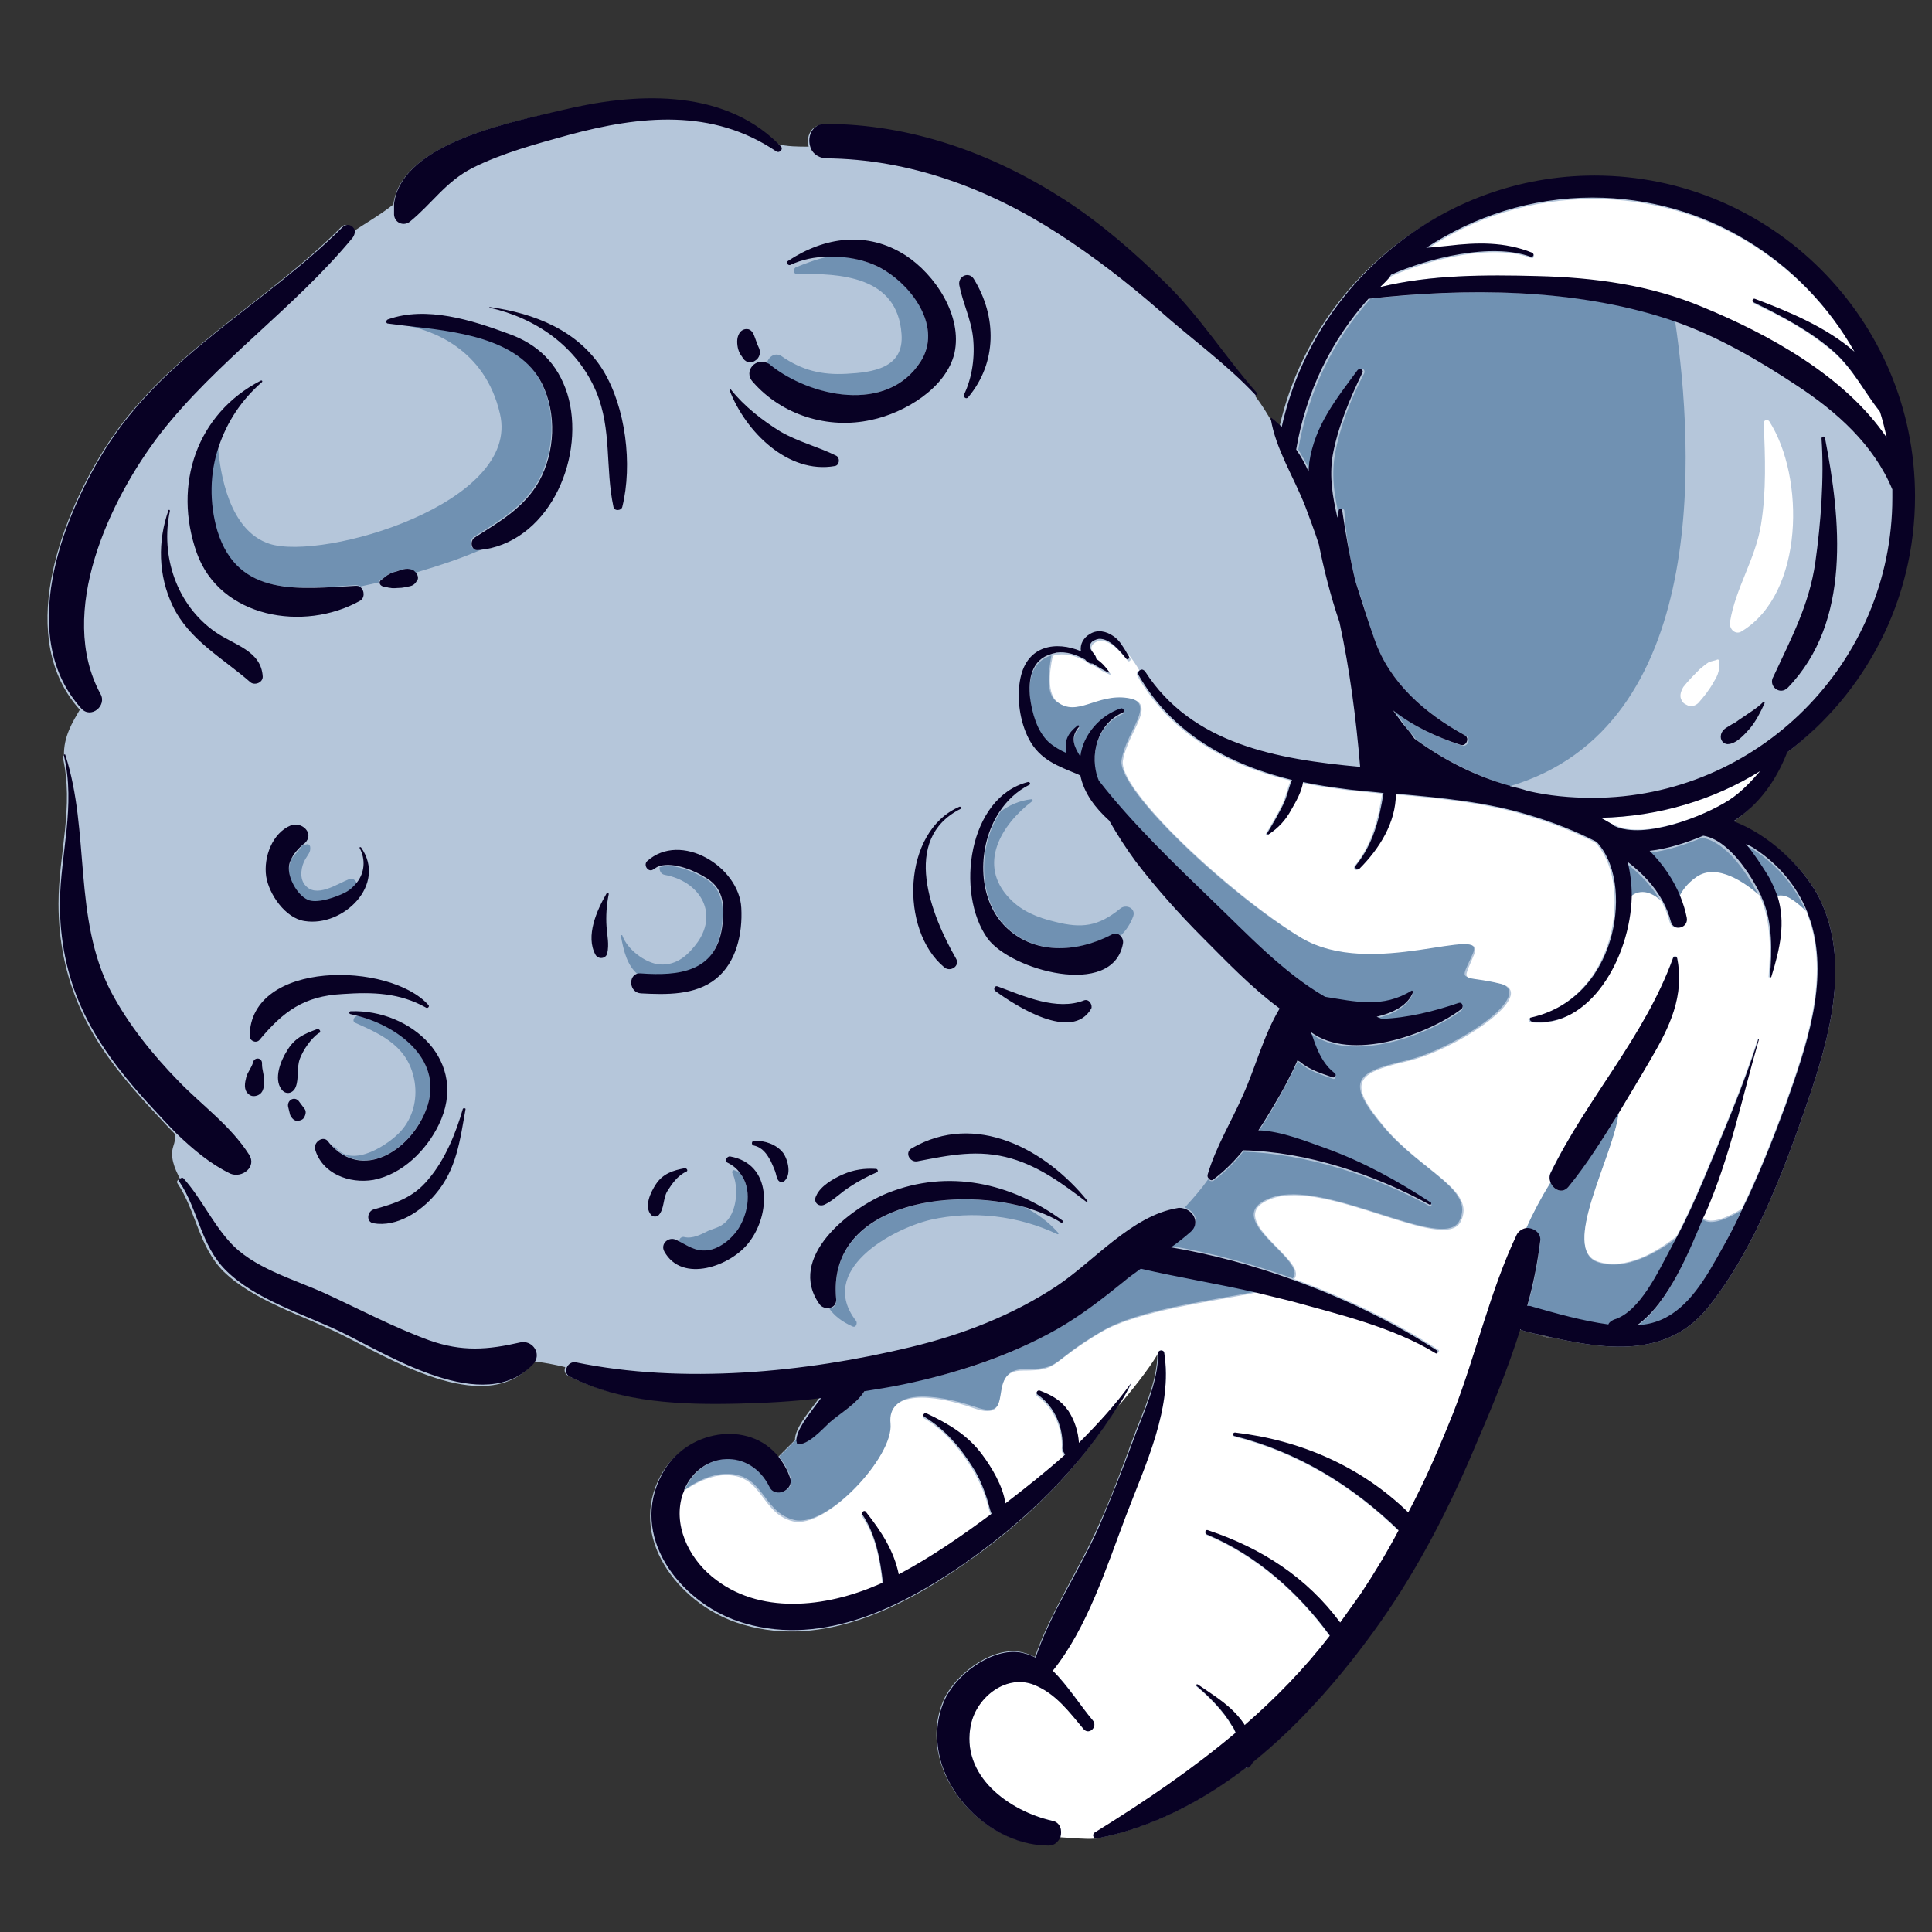 <?xml version="1.0" encoding="UTF-8"?><svg xmlns="http://www.w3.org/2000/svg" xmlns:xlink="http://www.w3.org/1999/xlink" width="375pt" zoomAndPan="magnify" viewBox="0 0 375 375" height="375pt" preserveAspectRatio="xMidYMid meet" version="1.2"><rect x="0" y="0" width="375" height="375" fill="#333333" stroke="none"/><defs><clipPath xml:id="clip1" id="clip1"><path d="M 9 19 L 371.895 19 L 371.895 358.223 L 9 358.223 Z M 9 19 "/></clipPath><clipPath xml:id="clip2" id="clip2"><path d="M 9 19 L 371.895 19 L 371.895 358.223 L 9 358.223 Z M 9 19 "/></clipPath></defs><g xml:id="surface1" id="surface1"><g clip-rule="nonzero" clip-path="url(#clip1)"><path style=" stroke:none;fill-rule:nonzero;fill:rgb(70.979%,77.649%,85.489%);fill-opacity:1;" d="M 353.023 174.102 C 359.297 186.395 355.16 201.223 351.02 213.383 C 346.352 227.012 340.609 242.379 331.668 253.602 C 324.062 263.223 312.719 262.152 301.906 259.746 C 300.305 259.48 298.969 259.078 297.637 258.812 C 297.102 258.68 296.566 258.543 296.035 258.41 C 295.766 258.277 295.5 258.277 295.234 258.145 C 295.102 258.145 295.102 258.145 294.965 258.012 C 292.562 265.625 289.496 273.109 286.426 280.191 C 281.352 292.348 275.348 304.105 267.738 314.93 C 260.934 324.551 252.66 334.305 243.051 342.055 C 242.914 342.32 242.648 342.723 242.383 342.988 C 242.25 343.121 241.848 343.258 241.715 343.121 C 233.84 349.137 225.164 353.812 215.688 356.215 C 215.156 356.352 214.488 356.484 213.82 356.617 C 213.422 356.75 213.152 356.75 212.754 356.883 C 212.621 356.883 212.484 356.883 212.352 356.75 C 210.352 356.883 208.215 356.617 205.68 356.484 C 205.414 357.418 204.613 358.086 203.41 358.086 C 190.199 358.086 177.52 343.258 183.125 330.027 C 185.258 325.219 191.934 320.008 197.406 320.543 C 198.605 320.676 199.809 321.074 200.875 321.609 C 203.945 312.793 209.551 304.508 213.285 295.957 C 215.688 290.613 217.691 285.266 219.691 279.789 C 221.562 274.578 224.766 268.164 224.633 262.555 C 223.695 264.289 221.027 267.898 217.023 272.707 C 209.148 285.535 198.738 295.688 186.195 304.242 C 173.781 312.793 158.301 320.141 142.949 314.93 C 131.605 311.055 121.73 298.363 128.27 286.336 C 132.941 277.785 145.086 275.781 150.824 282.996 L 154.297 279.523 C 154.297 277.25 156.832 274.312 157.898 272.84 C 158.301 272.309 158.699 271.773 159.102 271.238 C 153.762 271.773 148.555 272.172 143.219 272.309 C 132.273 272.574 120.527 272.172 110.387 267.098 C 109.586 266.695 109.453 266.027 109.719 265.359 C 107.449 264.824 105.449 264.422 103.578 264.289 C 103.445 264.559 103.312 264.824 103.047 265.094 C 93.57 275.113 75.152 263.355 65.809 258.812 C 58.734 255.34 49.125 252.398 43.387 246.785 C 38.582 241.977 38.047 235.027 34.445 229.684 C 34.18 229.285 34.578 228.883 34.98 228.883 C 33.777 226.609 32.977 224.473 33.645 222.469 C 33.91 221.668 34.043 221 34.043 220.199 C 31.91 218.059 29.906 215.789 27.906 213.652 C 23.102 208.305 18.562 202.562 15.625 195.879 C 12.691 189.332 11.355 182.52 11.355 175.438 C 11.355 165.684 14.426 156.598 12.156 146.844 C 12.156 146.578 12.422 146.578 12.422 146.711 C 12.289 142.969 14.16 140.027 15.492 137.758 C 3.082 123.996 11.488 101.281 20.031 87.52 C 31.641 68.812 51.129 59.328 66.211 44.094 C 67.145 43.16 68.477 43.828 68.613 44.895 C 71.016 43.293 73.816 41.688 76.352 39.684 C 77.82 27.66 100.109 23.52 108.918 21.516 C 122.797 18.172 139.746 17.105 150.824 27.926 C 152.695 28.461 154.961 28.461 156.965 28.461 C 156.43 26.59 157.363 24.188 159.902 24.188 C 176.586 24.188 192.465 29.93 206.348 38.883 C 213.555 43.559 219.961 49.172 226.098 55.184 C 232.773 61.73 237.578 69.48 243.715 76.43 C 243.852 76.562 243.715 76.828 243.582 76.828 C 245.051 78.699 246.117 80.57 247.055 82.176 C 247.453 82.574 247.855 82.844 248.254 83.242 C 254.395 55.453 279.352 34.473 308.98 34.473 C 343.281 34.473 371.176 62.398 371.176 96.738 C 371.176 117.047 361.43 135.086 346.352 146.441 C 344.215 151.922 340.879 156.598 335.941 159.805 C 343.281 161.941 349.953 168.223 353.023 174.102 Z M 353.023 174.102 "/></g><path style=" stroke:none;fill-rule:nonzero;fill:rgb(43.919%,56.859%,69.8%);fill-opacity:1;" d="M 266.805 124.129 C 265.473 120.387 264.402 116.512 263.07 112.773 C 262 108.23 261.199 103.688 260.934 99.145 C 260.934 98.742 260.266 98.609 260.266 99.008 C 260.133 99.41 260.133 99.945 260 100.48 C 259.066 96.605 258.398 92.73 259.066 88.453 C 260 82.977 262.27 77.23 264.805 72.422 C 265.07 71.754 264.27 71.219 263.871 71.887 C 259.73 77.633 255.594 82.574 254.527 89.789 C 254.395 90.324 254.395 90.992 254.395 91.527 C 253.594 90.059 252.793 88.586 251.992 87.25 C 253.859 76.16 258.797 66.008 266.004 57.988 C 284.824 55.852 305.777 55.984 323.93 61.863 C 324.328 62 324.73 62.133 325.129 62.266 C 328.867 87.52 331.801 141.098 293.098 152.59 C 286.426 150.586 280.285 147.512 274.812 143.504 C 274.012 142.301 272.945 141.367 272.41 140.43 C 271.879 139.629 271.211 138.828 270.676 138.023 C 274.547 141.098 279.219 143.234 283.754 144.707 C 284.824 145.105 285.625 143.371 284.555 142.836 C 276.547 138.426 269.742 132.547 266.805 124.129 Z M 218.227 248.656 C 214.086 251.996 209.949 255.203 205.277 257.875 C 196.07 263.223 185.926 266.562 175.516 268.566 C 172.98 269.102 170.445 269.5 167.91 269.902 C 166.441 272.309 163.238 274.176 161.234 275.914 C 159.766 277.117 156.965 280.324 154.961 280.191 C 154.961 280.191 154.828 280.191 154.828 280.055 C 154.695 279.789 154.695 279.523 154.695 279.254 L 151.227 282.73 C 152.16 283.93 152.961 285.266 153.496 286.871 C 154.297 289.277 150.559 290.746 149.492 288.609 C 145.754 280.859 136.145 281.66 132.941 289.141 C 135.344 287.406 138.012 286.203 140.684 286.07 C 148.422 285.801 147.754 293.418 154.16 295.02 C 160.566 296.625 173.648 282.461 173.113 276.047 C 172.445 269.633 181.121 270.305 189.398 273.109 C 197.672 276.047 191.266 265.762 198.738 265.762 C 206.215 265.762 203.543 264.422 213.82 258.41 C 221.293 254 235.707 252.398 244.516 250.527 C 237.043 248.789 229.438 247.59 221.961 245.852 C 220.359 246.922 219.293 247.723 218.227 248.656 Z M 199.941 135.754 C 200.34 138.691 201.273 142.168 203.543 144.305 C 204.477 145.238 205.68 145.91 207.016 146.441 C 206.48 144.039 207.281 142.566 209.148 141.098 C 209.418 140.965 209.551 141.23 209.418 141.367 C 207.949 143.102 208.348 144.57 209.281 146.441 C 209.418 146.711 209.551 146.977 209.684 147.109 C 210.219 142.836 213.555 139.094 217.559 137.758 C 218.09 137.625 218.359 138.426 217.957 138.559 C 212.887 140.695 211.285 146.977 213.285 151.789 C 219.961 160.203 228.102 168.223 235.707 175.438 C 241.715 181.184 249.188 189.066 257.195 193.742 C 263.07 194.812 268.539 196.012 274.012 192.539 C 274.145 192.406 274.414 192.539 274.281 192.809 C 273.211 195.344 270.41 196.949 267.207 197.617 C 267.605 197.617 267.875 197.75 268.141 198.02 C 273.211 197.75 278.418 196.547 283.09 194.945 C 283.891 194.676 284.156 195.746 283.621 196.148 C 277.082 201.09 262.133 206.434 254.395 200.555 C 254.793 201.492 255.062 202.426 255.461 203.363 C 256.395 205.367 257.328 207.238 259.066 208.574 C 259.465 208.84 259.199 209.641 258.664 209.375 C 256.395 208.574 254.125 207.906 252.258 206.301 C 252.125 206.168 251.992 206.035 251.859 206.035 C 250.523 209.109 248.789 212.047 247.32 214.719 C 246.387 216.324 245.316 218.059 244.25 219.664 C 248.656 219.797 253.859 221.934 257.328 223.137 C 264.672 225.809 271.211 229.285 277.75 233.691 C 278.016 233.828 277.75 234.227 277.484 234.094 C 266.805 228.215 253.594 223.938 241.312 223.539 C 239.578 225.676 237.711 227.547 235.574 229.148 C 235.176 229.418 234.641 229.148 234.508 228.883 C 233.305 230.621 231.703 232.488 229.969 234.359 C 231.84 235.027 233.039 237.168 231.172 238.77 C 229.969 239.84 228.637 240.906 227.301 241.844 C 235.176 243.18 243.051 245.316 250.922 248.121 C 253.992 244.516 236.242 236.363 246.652 232.488 C 257.195 228.617 280.02 243.047 283.223 237.031 C 286.426 230.887 275.883 227.414 268.539 218.727 C 261.199 210.043 262.801 208.172 272.68 205.902 C 282.555 203.629 298.57 192.809 290.961 190.801 C 283.223 188.934 283.223 191.07 285.891 185.059 C 288.559 179.043 266.004 190.133 252.258 181.852 C 238.512 173.566 216.758 153.258 217.691 147.512 C 218.625 141.766 224.766 136.289 218.625 135.352 C 212.484 134.418 208.75 139.227 204.879 136.02 C 203.145 134.551 203.41 130.809 204.078 127.203 C 200.207 128.406 199.539 132.145 199.941 135.754 Z M 310.316 245.051 C 302.574 242.777 313.383 224.207 314.184 216.055 C 311.117 221 308.047 225.809 304.441 230.352 C 303.242 231.82 301.508 230.887 300.973 229.551 C 299.105 232.488 297.367 235.562 296.168 238.637 C 297.504 238.504 299.105 239.438 298.969 241.043 C 298.438 245.316 297.637 249.461 296.434 253.734 C 296.703 253.734 297.102 253.734 297.367 253.867 C 302.039 255.203 307.246 256.676 312.184 257.344 C 312.316 256.941 312.719 256.676 313.25 256.406 C 318.324 254.938 321.926 246.922 324.328 242.512 C 324.73 241.711 325.129 241.043 325.531 240.238 C 321.527 243.18 315.652 246.652 310.316 245.051 Z M 330.469 236.633 C 327.797 243.047 323.793 253.066 317.656 257.477 C 324.328 257.207 328.332 252.398 331.668 246.922 C 333.938 243.047 336.207 239.039 338.074 234.895 C 335.672 236.363 332.07 238.102 330.469 236.633 Z M 347.684 174.77 C 348.754 175.438 349.688 176.371 350.621 177.176 C 348.617 172.23 345.016 167.953 340.477 165.016 C 339.945 164.613 339.277 164.348 338.742 164.078 C 340.344 165.949 341.68 168.09 342.879 169.957 C 343.812 171.43 344.348 172.898 344.883 174.234 C 345.551 173.969 346.484 173.969 347.684 174.77 Z M 329.266 170.625 C 333.27 167.82 338.875 171.828 341.547 174.234 C 339.543 170.094 335.273 163.41 330.336 162.609 C 327.133 163.945 323.527 165.148 319.926 165.551 C 322.461 168.09 324.594 171.16 325.93 174.5 C 326.598 173.164 327.531 171.828 329.266 170.625 Z M 319.258 173.434 C 320.457 173.566 321.527 174.367 322.461 175.168 C 320.859 172.23 318.457 169.691 315.652 167.555 C 316.188 169.691 316.453 171.965 316.453 174.234 C 317.121 173.699 318.055 173.301 319.258 173.434 Z M 91.969 104.219 C 96.773 101.148 101.578 98.477 104.512 93.266 C 107.582 87.652 107.984 80.035 105.047 74.293 C 100.508 65.207 87.965 64.137 78.355 63.066 C 83.691 64.004 94.102 67.609 97.039 80.305 C 101.176 97.672 62.738 108.898 52.328 105.559 C 44.453 103.02 42.719 91.793 42.32 86.719 C 40.586 91.93 40.449 97.539 42.051 103.02 C 46.055 116.113 58.203 114.242 69.012 113.574 C 69.414 113.574 69.68 113.707 69.945 113.84 C 71.148 113.574 72.348 113.305 73.551 113.039 C 73.551 112.773 73.684 112.637 73.949 112.504 C 74.484 112.238 74.883 111.836 75.418 111.438 C 75.82 111.168 76.484 111.035 76.887 110.902 C 78.086 110.5 79.156 110.102 80.223 110.77 C 80.355 110.902 80.488 111.035 80.625 111.168 C 85.562 109.699 89.965 108.23 93.836 106.492 C 93.438 106.625 92.902 106.625 92.5 106.625 C 91.301 106.758 91.035 104.891 91.969 104.219 Z M 82.758 215.254 C 86.23 206.035 77.688 199.219 69.547 197.215 C 68.746 197.082 68.211 198.285 69.012 198.551 C 74.484 200.957 79.422 203.363 80.488 210.043 C 81.023 213.516 80.09 216.992 77.82 219.531 C 75.551 222.066 68.613 226.746 65.273 222.871 C 65.141 222.602 64.875 222.602 64.609 222.469 C 71.016 229.016 79.824 222.871 82.758 215.254 Z M 58.469 164.348 C 57.934 165.148 57.266 165.816 56.734 166.484 C 56.332 167.152 56.199 167.82 56.066 168.758 C 56.066 170.895 57.934 174.234 60.07 174.902 C 61.938 175.438 65.273 174.367 66.875 173.434 C 67.812 172.898 68.613 172.23 69.277 171.43 C 69.012 170.895 68.477 170.359 67.812 170.625 C 65.41 171.562 61.27 174.5 59.137 171.695 C 58.066 170.359 58.469 168.09 59.27 166.754 C 59.805 165.816 60.336 165.414 60.203 164.348 C 60.07 163.812 59.668 163.812 59.27 163.945 C 58.867 163.945 58.734 164.078 58.469 164.348 Z M 128.004 187.195 C 125.199 186.926 121.73 184.254 120.797 181.582 C 120.797 181.449 120.395 181.449 120.527 181.715 C 121.062 184.656 121.73 187.328 123.73 189.066 C 123.867 189.066 124.133 189.066 124.266 189.066 C 131.605 189.602 138.68 188.934 140.016 180.246 C 140.547 176.641 140.547 172.898 137.078 170.625 C 134.809 169.289 130.805 167.422 128.004 168.355 C 128.004 169.023 128.27 169.691 129.07 169.824 C 135.609 171.027 139.48 176.906 135.477 182.785 C 133.742 185.191 131.473 187.461 128.004 187.195 Z M 138.145 242.512 C 140.281 241.977 142.016 240.375 143.219 238.637 C 145.488 235.43 146.02 230.754 143.617 227.68 C 143.352 227.414 142.949 227.277 142.551 227.145 C 142.285 227.012 142.016 227.414 142.148 227.68 C 143.484 230.352 143.086 235.695 140.414 237.566 C 139.613 238.234 138.414 238.504 137.48 238.902 C 136.145 239.57 134.41 240.508 132.809 240.105 C 132.406 239.973 131.738 240.375 131.875 240.906 C 131.875 240.906 131.875 240.906 131.875 241.043 C 134.008 242.109 135.609 243.18 138.145 242.512 Z M 162.305 252.398 C 162.438 253.332 161.77 253.867 160.969 254 C 161.902 255.34 163.371 256.539 165.508 257.477 C 166.176 257.742 166.441 256.809 166.176 256.406 C 158.566 246.652 172.848 238.637 180.59 236.766 C 188.863 234.895 197.672 235.965 205.277 239.57 C 205.414 239.57 205.547 239.438 205.414 239.305 C 203.543 237.168 201.273 235.562 199.008 234.359 C 183.926 230.086 160.434 234.094 162.305 252.398 Z M 195.004 179.578 C 200.609 185.457 209.148 184.922 215.824 181.449 C 216.488 181.184 217.023 181.184 217.559 181.582 C 218.625 180.516 219.426 179.312 219.961 177.844 C 220.492 176.238 218.492 175.438 217.426 176.371 C 213.152 179.848 209.949 180.246 204.746 178.91 C 201.41 178.109 198.34 176.906 195.938 174.367 C 189.664 167.82 194.336 160.07 200.34 155.527 C 200.473 155.395 200.473 155.129 200.207 155.129 C 197.805 155.395 195.805 156.332 194.203 157.531 C 189.797 164.215 189.797 174.102 195.004 179.578 Z M 178.719 70.148 C 182.855 63.602 177.25 55.719 171.781 52.512 C 168.441 50.508 164.574 49.574 160.703 49.84 C 158.699 50.242 156.562 51.043 154.562 51.844 C 153.895 52.109 153.895 53.18 154.695 53.18 C 163.105 53.047 174.184 53.582 174.984 64.805 C 175.516 71.484 169.379 72.285 164.305 72.555 C 159.5 72.82 155.629 71.887 151.625 69.082 C 150.293 68.277 148.957 69.48 148.824 70.684 C 148.957 70.816 149.09 70.816 149.223 70.949 C 157.098 76.965 172.18 80.438 178.719 70.148 Z M 178.719 70.148 "/><path style=" stroke:none;fill-rule:nonzero;fill:rgb(100%,100%,100%);fill-opacity:1;" d="M 267.875 55.719 C 268.676 54.918 269.34 54.25 270.141 53.582 C 277.348 50.375 289.762 47.168 297.234 50.105 C 297.77 50.242 297.902 49.438 297.504 49.305 C 292.164 47.035 286.824 47.301 281.219 47.969 C 280.02 48.102 278.418 48.238 276.949 48.371 C 286.156 42.223 297.234 38.617 309.246 38.617 C 331 38.617 350.086 50.641 360.098 68.547 C 354.625 63.734 347.152 60.797 340.746 58.258 C 340.344 58.125 340.211 58.66 340.477 58.926 C 345.949 61.465 351.555 64.539 356.094 68.547 C 359.828 71.887 361.965 76.297 365.035 80.172 C 365.57 81.773 365.969 83.512 366.371 85.246 C 358.227 73.223 343.148 65.07 330.602 59.859 C 320.457 55.719 309.379 54.25 298.57 53.848 C 288.293 53.312 277.75 53.312 267.875 55.719 Z M 215.688 356.215 C 215.156 356.352 214.488 356.484 213.82 356.617 C 214.488 356.484 215.156 356.352 215.688 356.215 Z M 301.773 259.883 C 300.305 259.613 298.969 259.211 297.504 258.945 C 298.836 259.211 300.172 259.48 301.773 259.883 Z M 154.562 279.387 L 151.094 282.863 Z M 294.965 258.012 C 295.102 258.012 295.102 258.012 295.234 258.145 C 295.234 258.145 295.102 258.012 294.965 258.012 C 295.102 258.012 295.102 258.012 294.965 258.012 Z M 212.484 355.816 C 222.23 349.805 231.438 343.523 239.848 336.441 C 239.578 335.906 239.445 335.371 239.047 334.973 C 237.445 332.164 234.641 329.359 232.238 327.355 C 232.105 327.223 232.238 326.953 232.504 327.09 C 235.977 329.492 239.047 331.23 241.449 334.703 C 241.449 334.84 241.582 334.84 241.582 334.973 C 247.586 329.762 253.191 324.016 258.129 317.602 C 251.992 309.184 243.852 301.969 234.242 297.961 C 233.707 297.695 233.973 296.891 234.508 297.16 C 244.918 300.633 253.727 306.379 260.133 315.062 C 261.469 313.191 262.801 311.32 264.137 309.453 C 266.805 305.441 269.207 301.434 271.477 297.16 C 262.535 288.473 251.859 281.926 239.578 278.855 C 239.18 278.719 239.312 278.188 239.711 278.188 C 252.391 279.656 264.137 284.734 273.344 293.684 C 276.684 287.406 279.484 280.859 282.152 274.176 C 286.559 262.82 289.227 250.66 294.434 239.707 C 294.832 239.035 295.5 238.637 296.168 238.504 C 297.504 235.562 299.105 232.488 300.973 229.418 C 300.707 228.883 300.707 228.215 300.973 227.547 C 308.18 212.98 319.258 201.359 324.73 185.859 C 324.863 185.457 325.395 185.457 325.531 185.859 C 326.996 193.074 324.062 199.219 320.457 205.367 C 318.324 208.84 316.32 212.449 314.184 215.922 C 313.383 224.074 302.574 242.645 310.316 244.918 C 315.652 246.52 321.527 243.047 325.395 239.973 C 327.266 236.5 328.867 232.891 330.469 229.148 C 334.203 220.199 338.207 210.977 341.145 201.758 C 341.145 201.625 341.277 201.758 341.277 201.758 C 337.941 213.25 335.672 224.605 330.867 235.562 C 330.734 235.832 330.602 236.098 330.469 236.363 C 332.07 237.836 335.672 236.098 338.074 234.629 C 341.277 228.082 343.949 221.266 346.484 214.453 C 350.355 203.496 354.891 190.801 351.422 179.18 C 351.156 178.375 350.887 177.707 350.621 176.906 C 349.82 176.105 348.754 175.168 347.684 174.5 C 346.484 173.699 345.414 173.699 344.75 173.969 C 346.352 179.043 345.281 183.988 343.547 189.602 C 343.547 189.734 343.281 189.734 343.281 189.602 C 343.68 184.523 343.812 179.18 341.812 174.5 C 341.68 174.367 341.68 174.102 341.547 173.832 C 338.875 171.43 333.27 167.422 329.266 170.227 C 327.531 171.43 326.465 172.898 325.93 174.102 C 326.465 175.438 326.863 176.773 327.133 178.109 C 327.531 180.113 324.594 180.914 324.062 178.91 C 323.66 177.441 323.129 176.105 322.461 174.902 C 321.527 173.969 320.324 173.301 319.258 173.164 C 318.055 173.031 317.121 173.434 316.453 174.102 C 316.188 186.125 308.18 199.887 297.102 198.418 C 296.703 198.418 296.434 197.617 296.969 197.617 C 304.711 195.879 310.047 190.133 312.316 182.52 C 314.051 176.641 314.051 168.355 309.648 163.547 C 305.512 161.406 300.973 159.672 296.969 158.469 C 288.426 155.797 279.617 154.992 270.676 154.191 C 270.676 159.805 267.473 164.883 263.602 168.758 C 263.203 169.156 262.535 168.621 262.934 168.09 C 266.273 163.945 267.473 159.137 268.273 154.059 C 266.137 153.793 263.871 153.656 261.734 153.391 C 258.664 152.988 255.594 152.59 252.66 151.922 C 252.391 153.793 251.324 155.66 250.391 157.266 C 249.32 159.27 247.855 160.871 245.984 162.074 C 245.852 162.211 245.586 161.941 245.719 161.809 C 246.785 160.07 247.855 158.199 248.789 156.328 C 249.59 154.727 249.855 152.988 250.523 151.52 C 238.379 148.582 227.301 142.566 220.762 131.211 C 220.492 130.676 220.762 130.273 221.16 130.141 C 220.629 129.207 219.691 127.738 218.625 126.535 C 218.891 126.934 219.16 127.469 219.426 127.871 C 219.559 128.137 219.16 128.539 218.891 128.27 C 217.691 126.801 215.688 124.262 213.555 124.395 C 213.02 124.395 212.219 124.797 211.953 125.332 C 211.551 126.133 212.219 126.668 212.621 127.336 C 212.887 127.602 213.02 128.004 213.02 128.27 C 213.953 129.074 214.887 129.875 215.555 130.809 C 215.555 130.945 215.555 130.945 215.422 130.945 C 214.355 130.543 213.285 129.875 212.352 129.207 C 211.82 129.207 211.285 128.805 210.883 128.406 C 209.148 127.469 207.281 126.801 205.277 127.07 C 204.879 127.07 204.613 127.203 204.344 127.336 C 203.543 130.945 203.41 134.684 205.145 136.156 C 209.016 139.359 212.887 134.551 218.891 135.484 C 225.031 136.422 218.891 141.898 217.957 147.645 C 217.023 153.391 238.777 173.566 252.523 181.984 C 266.273 190.27 288.695 179.043 286.156 185.191 C 283.621 191.336 283.621 189.066 291.23 190.938 C 298.969 192.809 282.953 203.762 272.945 206.035 C 263.07 208.305 261.469 210.176 268.809 218.863 C 276.148 227.547 286.691 231.02 283.488 237.168 C 280.285 243.312 257.598 228.883 246.918 232.625 C 236.508 236.363 254.262 244.648 251.191 248.258 C 261.199 251.863 270.809 256.539 279.219 262.02 C 279.484 262.152 279.219 262.688 278.949 262.555 C 270.676 257.609 260.133 254.938 250.789 252.398 C 248.656 251.863 246.52 251.328 244.25 250.797 C 235.441 252.664 221.027 254.27 213.555 258.68 C 203.277 264.824 205.812 266.027 198.473 266.027 C 191.133 266.027 197.539 276.316 189.129 273.375 C 180.855 270.438 172.18 269.902 172.848 276.316 C 173.516 282.73 160.301 296.891 153.895 295.289 C 147.488 293.684 148.156 285.938 140.414 286.336 C 137.746 286.469 135.078 287.805 132.676 289.41 C 132.543 289.676 132.406 289.945 132.406 290.211 C 130.406 296.09 133.477 302.504 138.012 306.246 C 147.09 313.859 160.301 312.125 170.312 307.848 C 170.578 307.715 170.98 307.582 171.246 307.449 C 170.844 302.906 169.91 297.961 167.242 294.219 C 166.977 293.82 167.641 293.418 167.91 293.684 C 170.98 297.559 173.383 301.301 174.316 305.844 C 180.723 302.504 186.594 298.363 192.332 294.086 C 191.934 293.152 191.801 292.215 191.398 291.012 C 190.73 288.875 189.797 287.004 188.73 285.133 C 186.328 281.258 183.258 277.52 179.254 275.246 C 178.852 274.98 179.254 274.445 179.652 274.578 C 183.926 276.449 187.797 278.855 190.598 282.73 C 192.199 284.867 194.602 288.742 195.004 292.082 C 199.008 289.008 203.012 285.938 206.613 282.594 C 206.348 282.328 206.078 281.926 206.078 281.395 C 206.348 277.52 204.613 273.242 201.273 270.973 C 200.875 270.703 201.141 269.902 201.676 270.168 C 204.078 270.973 205.812 272.039 207.281 274.176 C 208.48 275.914 209.148 278.188 209.281 280.324 C 213.02 276.852 216.488 272.977 219.426 268.699 C 219.426 268.699 219.559 268.699 219.559 268.699 C 218.758 270.168 217.957 271.504 217.156 272.84 C 221.16 268.164 223.832 264.422 224.766 262.688 C 224.766 262.02 225.832 261.887 225.965 262.555 C 227.699 273.242 222.23 284.465 218.492 294.352 C 214.621 304.242 211.02 316 204.344 324.281 C 207.414 327.223 209.816 331.23 212.086 333.902 C 213.152 335.105 211.418 336.844 210.352 335.641 C 207.547 332.301 205.012 328.824 200.875 327.09 C 195.402 324.816 189.531 329.227 188.461 334.703 C 186.328 344.727 195.938 351.539 204.211 353.41 C 205.812 353.812 206.215 355.281 205.812 356.617 C 208.348 356.75 210.484 357.02 212.484 356.883 C 212.086 356.617 212.086 356.082 212.484 355.816 Z M 335.672 155.262 C 337.941 153.793 339.809 151.789 341.68 149.648 C 332.602 155.262 322.059 158.469 310.715 158.734 C 311.516 159.137 312.316 159.672 313.117 160.07 C 313.25 160.07 313.383 160.203 313.52 160.203 C 319.125 162.879 330.867 158.469 335.672 155.262 Z M 234.641 228.883 C 233.441 230.621 231.84 232.488 230.102 234.359 C 231.84 232.488 233.441 230.621 234.641 228.883 Z M 338.074 122.527 C 350.219 115.176 350.355 92.598 343.414 81.773 C 343.148 81.371 342.348 81.508 342.348 82.039 C 342.613 88.723 342.879 95.27 341.812 101.816 C 340.746 108.496 336.875 114.109 335.805 120.656 C 335.539 122.125 336.875 123.328 338.074 122.527 Z M 326.465 136.02 C 326.73 136.555 327.133 136.688 327.664 136.957 C 328.332 137.223 329.133 136.957 329.668 136.422 C 330.734 135.219 331.801 133.883 332.602 132.414 C 333.004 131.746 333.402 131.078 333.539 130.41 C 333.805 129.605 333.672 129.074 333.672 128.27 C 333.672 128.137 333.539 128.004 333.402 128.004 C 332.738 128.27 332.336 128.27 331.668 128.539 C 331 128.938 330.469 129.473 329.934 129.875 C 328.867 130.945 327.664 132.145 326.73 133.348 C 326.195 134.285 325.93 135.219 326.465 136.02 Z M 326.465 136.02 "/><g clip-rule="nonzero" clip-path="url(#clip2)"><path style=" stroke:none;fill-rule:nonzero;fill:rgb(3.139%,0.78%,14.119%);fill-opacity:1;" d="M 157.23 28.328 C 156.699 26.457 157.633 24.051 160.168 24.051 C 176.852 24.051 192.734 29.797 206.613 38.75 C 213.82 43.426 220.227 49.039 226.367 55.051 C 233.039 61.598 237.844 69.348 243.984 76.297 C 244.117 76.43 243.984 76.695 243.852 76.695 C 243.852 76.695 243.715 76.695 243.715 76.695 C 237.977 70.551 231.172 65.738 224.898 60.129 C 218.758 54.785 212.352 49.84 205.547 45.43 C 191.934 36.613 176.586 30.867 160.301 30.734 C 158.566 30.598 157.5 29.531 157.23 28.328 Z M 76.484 41.688 C 76.621 43.293 78.355 43.961 79.555 43.027 C 83.828 39.551 86.496 35.277 91.699 32.605 C 97.574 29.664 104.113 27.926 110.387 26.191 C 124.266 22.449 138.281 20.98 150.691 29.398 C 151.359 29.797 152.16 28.863 151.492 28.328 C 151.359 28.195 151.094 27.926 150.957 27.793 C 139.883 16.973 122.93 18.039 109.051 21.379 C 100.242 23.52 77.953 27.527 76.484 39.551 C 76.484 40.219 76.484 41.02 76.484 41.688 Z M 19.496 134.684 C 10.957 118.918 21.23 97.004 31.109 84.18 C 42.051 70.148 57.133 59.859 68.477 46.098 C 68.746 45.699 68.879 45.297 68.879 44.895 C 68.746 43.828 67.41 43.16 66.477 44.094 C 51.395 59.191 31.91 68.68 20.297 87.387 C 11.758 101.148 3.348 123.727 15.762 137.492 C 17.629 139.629 20.832 136.957 19.496 134.684 Z M 48.324 224.074 C 44.723 218.461 39.25 214.586 34.711 209.91 C 29.641 204.699 24.969 198.953 21.5 192.406 C 14.16 178.242 17.496 161.406 12.691 146.578 C 12.691 146.309 12.289 146.441 12.422 146.711 C 14.691 156.465 11.758 165.551 11.621 175.305 C 11.621 182.387 12.957 189.332 15.895 195.746 C 18.828 202.293 23.367 208.172 28.172 213.516 C 30.176 215.656 32.176 217.926 34.312 220.062 C 37.516 223.137 40.852 225.941 44.723 227.812 C 46.992 228.75 49.926 226.477 48.324 224.074 Z M 101.043 260.551 C 94.637 262.02 89.699 262.418 83.293 260.148 C 76.352 257.609 69.812 254.137 63.141 251.062 C 57 248.258 48.992 246.117 44.453 240.906 C 41.117 237.168 38.984 232.488 35.645 228.75 C 35.512 228.613 35.512 228.613 35.379 228.613 C 34.98 228.613 34.578 229.016 34.844 229.418 C 38.449 234.762 38.984 241.711 43.789 246.52 C 49.527 252.266 59.004 255.07 66.211 258.543 C 75.551 263.086 93.969 274.844 103.445 264.824 C 103.711 264.559 103.848 264.289 103.98 264.023 C 104.781 262.285 103.18 260.148 101.043 260.551 Z M 154.695 280.324 C 154.828 280.324 154.828 280.324 154.695 280.324 C 156.832 280.59 159.633 277.383 161.102 276.047 C 163.105 274.312 166.309 272.441 167.777 270.035 C 170.312 269.633 172.848 269.234 175.383 268.699 C 185.66 266.562 195.938 263.223 205.145 258.012 C 209.816 255.34 213.953 252.133 218.09 248.789 C 219.16 247.855 220.359 247.055 221.43 246.254 C 228.902 247.988 236.508 249.191 243.984 250.93 C 246.117 251.465 248.387 251.996 250.523 252.531 C 259.73 255.07 270.41 257.609 278.684 262.688 C 278.949 262.82 279.219 262.418 278.949 262.152 C 270.543 256.676 260.934 251.996 250.922 248.391 C 243.184 245.586 235.176 243.445 227.301 242.109 C 228.637 241.176 229.969 240.105 231.172 239.039 C 232.906 237.434 231.703 235.164 229.969 234.629 C 229.57 234.496 229.035 234.359 228.5 234.496 C 219.691 235.965 212.352 244.781 205.145 249.594 C 196.469 255.34 186.727 259.078 176.719 261.484 C 156.164 266.43 132.539 268.699 111.719 264.422 C 110.918 264.289 110.254 264.824 109.984 265.492 C 109.719 266.16 109.852 266.828 110.652 267.23 C 120.664 272.309 132.406 272.707 143.484 272.441 C 148.824 272.309 154.027 272.039 159.367 271.371 C 158.965 271.906 158.566 272.441 158.164 272.977 C 157.098 274.445 154.562 277.52 154.562 279.656 C 154.562 279.656 154.695 280.055 154.695 280.324 Z M 204.211 353.41 C 195.938 351.539 186.328 344.727 188.461 334.703 C 189.664 329.227 195.535 324.816 200.875 327.09 C 205.012 328.824 207.547 332.301 210.352 335.641 C 211.418 336.844 213.152 335.105 212.086 333.902 C 209.816 331.23 207.281 327.223 204.344 324.281 C 211.02 316 214.754 304.242 218.492 294.352 C 222.23 284.465 227.699 273.242 225.965 262.555 C 225.832 261.887 224.766 262.02 224.766 262.688 C 224.898 268.297 221.695 274.711 219.828 279.922 C 217.824 285.402 215.688 290.746 213.422 296.09 C 209.684 304.641 203.945 312.926 201.008 321.742 C 199.941 321.211 198.738 320.809 197.539 320.676 C 192.066 320.141 185.395 325.219 183.258 330.16 C 177.652 343.391 190.332 358.223 203.543 358.223 C 204.746 358.223 205.414 357.418 205.812 356.617 C 206.215 355.281 205.812 353.68 204.211 353.41 Z M 219.559 268.434 C 216.488 272.707 213.02 276.449 209.418 280.055 C 209.281 277.918 208.617 275.781 207.414 273.91 C 205.945 271.773 204.211 270.836 201.809 269.902 C 201.273 269.77 201.008 270.438 201.41 270.703 C 204.746 272.977 206.48 277.25 206.215 281.125 C 206.215 281.527 206.48 281.926 206.746 282.328 C 203.012 285.668 199.141 288.742 195.137 291.816 C 194.734 288.473 192.332 284.598 190.73 282.461 C 187.93 278.586 184.059 276.316 179.789 274.312 C 179.387 274.176 178.988 274.711 179.387 274.98 C 183.391 277.383 186.461 280.992 188.863 284.867 C 190.062 286.738 190.863 288.742 191.531 290.746 C 191.934 291.949 192.066 292.883 192.465 293.82 C 186.727 298.094 180.723 302.238 174.449 305.578 C 173.516 301.035 171.113 297.293 168.043 293.418 C 167.773 293.016 167.109 293.551 167.375 293.953 C 169.91 297.695 170.844 302.504 171.379 307.18 C 171.113 307.312 170.711 307.449 170.445 307.582 C 160.301 311.992 147.223 313.594 138.145 305.977 C 133.609 302.238 130.539 295.824 132.539 289.945 C 132.676 289.676 132.809 289.41 132.809 289.141 C 136.012 281.66 145.621 280.992 149.355 288.609 C 150.426 290.879 154.16 289.277 153.359 286.871 C 152.828 285.266 152.027 283.93 151.094 282.73 C 145.352 275.516 133.074 277.52 128.535 286.07 C 121.996 298.094 131.875 310.789 143.219 314.664 C 158.566 319.875 173.914 312.523 186.461 303.973 C 199.008 295.289 209.418 285.266 217.289 272.441 C 218.09 271.371 218.891 269.902 219.559 268.434 C 219.691 268.434 219.559 268.434 219.559 268.434 Z M 304.441 230.352 C 308.047 225.941 311.117 221 314.184 216.055 C 316.32 212.449 318.457 208.973 320.457 205.5 C 324.062 199.355 326.996 193.34 325.531 185.992 C 325.395 185.59 324.863 185.59 324.73 185.992 C 319.125 201.359 308.047 213.117 300.973 227.68 C 300.707 228.215 300.707 228.883 300.973 229.551 C 301.508 230.887 303.242 231.82 304.441 230.352 Z M 353.023 174.102 C 359.297 186.395 355.16 201.223 351.02 213.383 C 346.352 227.012 340.609 242.379 331.668 253.602 C 324.062 263.223 312.719 262.152 301.906 259.746 C 300.438 259.48 299.105 259.078 297.637 258.812 C 297.102 258.68 296.566 258.543 296.035 258.41 C 295.766 258.277 295.5 258.277 295.234 258.145 C 295.234 258.145 295.102 258.012 295.102 258.012 C 292.699 265.625 289.629 273.109 286.559 280.191 C 281.488 292.348 275.48 304.105 267.875 314.93 C 261.066 324.551 252.793 334.305 243.184 342.055 C 243.051 342.32 242.781 342.723 242.516 342.988 C 242.383 343.121 241.98 343.258 241.848 343.121 C 233.973 349.137 225.297 353.812 215.824 356.215 C 215.289 356.352 214.621 356.484 213.953 356.617 C 213.555 356.75 213.285 356.75 212.887 356.883 C 212.754 356.883 212.621 356.883 212.484 356.75 C 212.086 356.484 212.086 355.949 212.484 355.684 C 222.23 349.668 231.438 343.391 239.848 336.309 C 239.578 335.773 239.445 335.238 239.047 334.84 C 237.445 332.031 234.641 329.227 232.238 327.223 C 232.105 327.09 232.238 326.82 232.504 326.957 C 235.977 329.359 239.047 331.098 241.449 334.57 C 241.449 334.703 241.582 334.703 241.582 334.84 C 247.586 329.629 253.191 323.883 258.129 317.469 C 251.992 309.051 243.852 301.836 234.242 297.828 C 233.707 297.559 233.973 296.758 234.508 297.027 C 244.918 300.5 253.727 306.246 260.133 314.93 C 261.469 313.059 262.801 311.188 264.137 309.316 C 266.805 305.309 269.207 301.301 271.477 297.027 C 262.535 288.34 251.859 281.793 239.578 278.719 C 239.18 278.586 239.312 278.051 239.711 278.051 C 252.391 279.523 264.137 284.598 273.344 293.551 C 276.684 287.273 279.484 280.727 282.152 274.043 C 286.559 262.688 289.227 250.527 294.434 239.57 C 294.832 238.902 295.5 238.504 296.168 238.367 C 297.504 238.234 299.105 239.172 298.969 240.773 C 298.438 245.051 297.637 249.191 296.434 253.469 C 296.703 253.469 297.102 253.469 297.367 253.602 C 302.039 254.938 307.246 256.406 312.184 257.074 C 312.316 256.676 312.719 256.406 313.25 256.141 C 318.324 254.672 321.926 246.652 324.328 242.242 C 324.73 241.441 325.129 240.773 325.531 239.973 C 327.398 236.5 329 232.891 330.602 229.148 C 334.34 220.199 338.344 210.977 341.277 201.758 C 341.277 201.625 341.41 201.758 341.41 201.758 C 338.074 213.25 335.805 224.605 331 235.562 C 330.867 235.832 330.734 236.098 330.602 236.363 C 327.934 242.777 323.93 252.801 317.789 257.207 C 324.461 256.941 328.465 252.133 331.801 246.652 C 334.07 242.777 336.34 238.77 338.207 234.629 C 341.41 228.082 344.082 221.266 346.617 214.453 C 350.488 203.496 355.023 190.801 351.555 179.18 C 351.289 178.375 351.02 177.707 350.754 176.906 C 348.754 171.965 345.148 167.688 340.609 164.746 C 340.078 164.348 339.41 164.078 338.875 163.812 C 340.477 165.684 341.812 167.82 343.012 169.691 C 343.949 171.16 344.48 172.633 345.016 173.969 C 346.617 179.043 345.551 183.988 343.812 189.602 C 343.812 189.734 343.547 189.734 343.547 189.602 C 343.949 184.523 344.082 179.18 342.078 174.5 C 341.945 174.367 341.945 174.102 341.812 173.832 C 339.809 169.691 335.539 163.012 330.602 162.211 C 327.398 163.547 323.793 164.746 320.191 165.148 C 322.727 167.688 324.863 170.762 326.195 174.102 C 326.73 175.438 327.133 176.773 327.398 178.109 C 327.797 180.113 324.863 180.914 324.328 178.91 C 323.93 177.441 323.395 176.105 322.727 174.902 C 321.125 171.965 318.723 169.426 315.922 167.285 C 316.453 169.426 316.723 171.695 316.723 173.969 C 316.453 185.992 308.445 199.754 297.367 198.285 C 296.969 198.285 296.703 197.484 297.234 197.484 C 304.977 195.746 310.316 190 312.582 182.387 C 314.32 176.504 314.32 168.223 309.914 163.41 C 305.777 161.273 301.238 159.535 297.234 158.336 C 288.695 155.66 279.887 154.859 270.941 154.059 C 270.941 159.672 267.738 164.746 263.871 168.621 C 263.469 169.023 262.801 168.488 263.203 167.953 C 266.539 163.812 267.738 159.004 268.539 153.926 C 266.406 153.656 264.137 153.523 262 153.258 C 258.93 152.855 255.863 152.457 252.926 151.789 C 252.66 153.656 251.59 155.527 250.656 157.133 C 249.59 159.137 248.121 160.738 246.254 161.941 C 246.117 162.074 245.852 161.809 245.984 161.676 C 247.055 159.938 248.121 158.066 249.055 156.195 C 249.855 154.594 250.121 152.855 250.789 151.387 C 238.645 148.445 227.566 142.434 221.027 131.078 C 220.762 130.543 221.027 130.141 221.43 130.008 C 221.695 129.875 221.961 130.008 222.23 130.277 C 231.305 144.438 247.855 147.379 264.004 148.848 C 263.203 139.359 262 130.008 260 120.789 C 258.266 115.711 256.93 110.367 255.996 105.691 C 255.195 103.152 254.262 100.746 253.324 98.207 C 251.191 92.73 247.586 87.117 246.652 81.238 C 246.652 81.105 246.785 81.105 246.785 81.105 C 247.055 81.371 247.32 81.508 247.586 81.773 C 247.988 82.176 248.387 82.441 248.789 82.844 C 254.926 55.051 279.887 34.074 309.516 34.074 C 343.812 34.074 371.707 62 371.707 96.336 C 371.707 116.648 361.965 134.684 346.883 146.043 C 344.75 151.52 341.41 156.195 336.473 159.402 C 343.281 161.941 349.953 168.223 353.023 174.102 Z M 263.07 112.773 C 264.27 116.512 265.473 120.387 266.805 124.129 C 269.742 132.547 276.547 138.426 284.289 142.703 C 285.355 143.234 284.555 144.973 283.488 144.57 C 278.949 143.102 274.281 140.965 270.41 137.891 C 270.941 138.691 271.609 139.496 272.145 140.297 C 272.812 141.098 273.746 142.168 274.547 143.371 C 280.02 147.379 286.156 150.586 292.832 152.457 C 292.965 152.457 293.098 152.457 293.098 152.59 C 294.301 152.855 295.367 153.125 296.566 153.523 C 300.57 154.461 304.844 154.859 309.113 154.859 C 341.145 154.859 367.305 128.672 367.305 96.605 C 367.305 96.07 367.305 95.535 367.305 95 C 363.699 86.316 356.492 79.902 348.754 74.824 C 341.277 69.883 333.27 65.207 324.73 62.266 C 324.328 62.133 323.93 62 323.527 61.863 C 305.375 55.984 284.555 55.852 265.605 57.992 C 258.398 66.008 253.461 76.16 251.59 87.25 C 252.523 88.586 253.324 90.059 253.992 91.527 C 253.992 90.992 254.125 90.324 254.125 89.789 C 255.195 82.574 259.332 77.496 263.469 71.887 C 263.871 71.352 264.805 71.754 264.402 72.422 C 262 77.363 259.598 83.109 258.664 88.453 C 257.996 92.598 258.664 96.473 259.598 100.48 C 259.73 99.945 259.73 99.543 259.867 99.008 C 260 98.609 260.531 98.742 260.531 99.145 C 261.199 103.688 262 108.23 263.07 112.773 Z M 267.875 55.719 C 277.75 53.312 288.293 53.312 298.438 53.582 C 309.379 53.848 320.324 55.316 330.469 59.594 C 343.148 64.805 358.094 72.953 366.234 84.98 C 365.836 83.242 365.434 81.641 364.902 79.902 C 361.832 76.027 359.695 71.617 355.961 68.277 C 351.422 64.27 345.816 61.332 340.344 58.66 C 339.945 58.523 340.211 57.855 340.609 57.992 C 347.016 60.395 354.492 63.469 359.965 68.277 C 349.953 50.508 331 38.348 309.113 38.348 C 297.234 38.348 286.156 41.957 276.816 48.102 C 278.285 47.969 279.887 47.836 281.086 47.703 C 286.691 47.035 292.031 46.898 297.367 49.039 C 297.902 49.305 297.637 49.973 297.102 49.84 C 289.496 47.035 277.215 50.105 270.008 53.312 C 269.477 54.25 268.676 54.918 267.875 55.719 Z M 313.383 160.34 C 319.125 163.012 330.734 158.469 335.672 155.262 C 337.941 153.793 339.809 151.789 341.68 149.648 C 332.602 155.262 322.059 158.469 310.715 158.734 C 311.516 159.137 312.316 159.672 313.117 160.07 C 313.25 160.203 313.25 160.203 313.383 160.34 Z M 347.016 133.48 C 359.43 120.656 357.293 100.746 354.223 84.98 C 354.09 84.578 353.559 84.715 353.559 85.113 C 354.09 92.863 353.422 101.547 352.355 109.164 C 351.156 117.449 347.684 123.863 344.215 131.344 C 343.148 133.082 345.414 135.086 347.016 133.48 Z M 335.273 144.438 C 337.008 144.438 338.609 142.566 339.676 141.367 C 340.879 139.895 341.68 138.293 342.48 136.555 C 342.613 136.289 342.348 136.156 342.211 136.289 C 341.012 137.492 339.41 138.426 338.074 139.359 C 337.406 139.762 336.875 140.297 336.207 140.562 C 335.406 141.098 334.605 141.367 334.203 142.168 C 333.672 143.234 334.203 144.305 335.273 144.438 Z M 216.09 123.461 C 214.754 122.527 213.02 122.125 211.551 123.059 C 210.352 123.727 209.551 125.062 209.816 126.402 C 205.012 124.395 199.406 125.199 198.07 131.613 C 197.27 135.352 197.938 140.027 199.672 143.371 C 201.809 147.512 205.414 148.715 209.281 150.316 C 209.418 150.449 209.551 150.449 209.684 150.449 C 210.352 153.926 212.621 156.863 215.289 159.27 C 216.891 162.074 218.625 164.746 220.492 167.285 C 224.496 172.496 228.902 177.441 233.574 182.117 C 237.711 186.258 242.781 191.605 248.387 195.746 C 245.316 200.824 243.715 207.102 241.312 212.449 C 239.047 217.66 235.977 222.602 234.375 228.082 C 234.375 228.215 234.375 228.48 234.508 228.613 C 234.773 229.016 235.176 229.285 235.574 228.883 C 237.711 227.277 239.578 225.41 241.312 223.27 C 253.594 223.539 266.805 227.945 277.484 233.824 C 277.75 233.961 277.883 233.559 277.75 233.426 C 271.211 229.148 264.672 225.543 257.328 222.871 C 253.859 221.668 248.789 219.531 244.25 219.395 C 245.316 217.793 246.387 216.055 247.32 214.453 C 248.922 211.781 250.523 208.84 251.859 205.766 C 251.992 205.902 252.125 206.035 252.258 206.035 C 254.125 207.637 256.395 208.305 258.664 209.109 C 259.199 209.242 259.465 208.574 259.066 208.305 C 257.328 206.969 256.262 205.098 255.461 203.094 C 255.062 202.16 254.793 201.09 254.395 200.289 C 262.27 206.168 277.082 200.824 283.621 195.879 C 284.156 195.48 283.891 194.41 283.09 194.676 C 278.418 196.281 273.078 197.617 268.141 197.75 C 267.875 197.617 267.605 197.484 267.207 197.348 C 270.543 196.547 273.344 195.078 274.281 192.539 C 274.281 192.406 274.145 192.273 274.012 192.273 C 268.406 195.746 263.07 194.41 257.195 193.477 C 249.055 188.797 241.715 180.914 235.707 175.168 C 228.102 167.82 219.828 159.938 213.285 151.52 C 211.285 146.711 213.02 140.43 217.957 138.293 C 218.359 138.16 218.09 137.355 217.559 137.492 C 213.555 138.828 210.219 142.566 209.684 146.844 C 209.551 146.578 209.418 146.441 209.281 146.176 C 208.215 144.305 207.949 142.836 209.418 141.098 C 209.551 140.832 209.281 140.695 209.148 140.832 C 207.281 142.301 206.48 143.77 207.016 146.176 C 205.812 145.641 204.613 144.973 203.543 144.039 C 201.273 141.898 200.34 138.426 199.941 135.484 C 199.539 131.879 200.207 128.004 204.078 126.934 C 204.344 126.801 204.746 126.801 205.012 126.668 C 207.016 126.402 208.883 127.07 210.617 128.004 C 211.02 128.539 211.551 128.805 212.086 128.805 C 213.152 129.473 214.086 130.008 215.156 130.543 C 215.289 130.543 215.422 130.543 215.289 130.41 C 214.621 129.473 213.82 128.539 212.754 127.871 C 212.754 127.602 212.621 127.203 212.352 126.934 C 211.953 126.402 211.285 125.734 211.684 124.93 C 211.953 124.395 212.621 124.129 213.285 123.996 C 215.422 123.863 217.426 126.402 218.625 127.871 C 218.891 128.137 219.293 127.738 219.16 127.469 C 218.891 127.07 218.625 126.535 218.359 126.133 C 217.824 125.332 217.289 124.262 216.09 123.461 Z M 110.117 76.43 C 108.25 70.551 104.379 66.809 98.773 64.805 C 91.566 62.133 82.758 59.328 75.285 62 C 74.883 62.133 74.883 62.801 75.285 62.801 C 76.352 62.934 77.422 63.066 78.488 63.203 C 88.098 64.27 100.645 65.473 105.18 74.426 C 108.117 80.305 107.715 87.785 104.648 93.398 C 101.711 98.609 96.906 101.281 92.102 104.355 C 91.168 105.023 91.434 106.895 92.77 106.758 C 93.301 106.758 93.703 106.625 94.102 106.625 C 107.051 104.488 113.723 88.188 110.117 76.43 Z M 42.188 103.02 C 40.586 97.539 40.719 91.793 42.453 86.719 C 44.055 81.906 46.855 77.633 50.859 74.156 C 50.996 74.023 50.859 73.758 50.594 73.891 C 38.184 80.305 33.512 94.066 38.184 107.293 C 42.719 119.988 59.004 122.66 69.812 116.648 C 70.879 116.113 70.746 114.508 69.945 113.973 C 69.68 113.707 69.414 113.707 69.012 113.707 C 58.336 114.242 46.191 116.113 42.188 103.02 Z M 80.355 110.77 C 79.289 110.102 78.086 110.5 77.02 110.902 C 76.484 111.035 75.953 111.168 75.551 111.438 C 75.02 111.703 74.617 112.105 74.082 112.504 C 73.816 112.637 73.684 112.906 73.684 113.039 C 73.684 113.441 73.949 113.707 74.352 113.84 C 74.883 113.84 75.285 114.109 75.82 114.109 C 76.352 114.242 77.02 114.109 77.555 114.109 C 78.086 114.109 78.621 113.973 79.289 113.84 C 80.09 113.707 80.488 113.441 80.891 112.773 C 81.289 112.371 81.156 111.703 80.758 111.168 C 80.625 111.035 80.488 110.902 80.355 110.77 Z M 115.723 76.027 C 118.793 83.375 117.461 90.859 119.062 98.34 C 119.195 99.277 120.664 99.145 120.797 98.34 C 122.797 90.191 121.465 79.102 117.059 71.887 C 112.254 64.137 103.711 60.797 95.039 59.594 C 95.039 59.594 94.902 59.727 95.039 59.727 C 103.98 61.73 111.988 67.211 115.723 76.027 Z M 50.996 131.344 C 50.727 126.266 45.391 125.199 41.785 122.66 C 34.312 117.449 31.109 107.961 32.977 99.145 C 32.977 99.008 32.844 98.875 32.711 99.008 C 30.574 105.023 30.707 111.703 33.512 117.582 C 36.715 124.262 43.254 127.738 48.594 132.414 C 49.395 133.082 50.996 132.547 50.996 131.344 Z M 146.152 74.156 C 151.758 80.57 160.703 83.375 169.109 81.508 C 175.516 80.172 183.656 75.359 185.258 68.547 C 186.859 61.332 181.523 53.312 175.785 49.574 C 168.309 44.762 160.035 45.965 152.961 50.641 C 152.426 50.91 152.961 51.578 153.359 51.441 C 155.629 50.375 158.168 49.84 160.703 49.84 C 164.574 49.707 168.578 50.508 171.781 52.512 C 177.25 55.852 182.855 63.602 178.719 70.148 C 172.18 80.438 157.098 76.965 149.492 70.816 C 149.355 70.684 149.223 70.551 149.09 70.551 C 146.82 69.215 144.152 72.02 146.152 74.156 Z M 146.555 70.016 C 147.488 69.48 147.754 68.277 147.223 67.344 C 146.953 66.809 146.82 66.273 146.555 65.605 C 146.289 64.805 145.887 63.871 144.953 63.871 C 143.617 63.871 143.086 65.207 143.086 66.273 C 143.086 67.344 143.352 68.414 144.02 69.215 C 144.551 70.281 145.621 70.684 146.555 70.016 Z M 162.035 90.457 C 162.969 90.324 163.105 88.855 162.305 88.453 C 158.832 86.719 154.961 85.781 151.492 83.777 C 148.023 81.641 144.418 78.836 141.883 75.629 C 141.75 75.492 141.617 75.629 141.617 75.762 C 144.688 83.777 152.961 92.062 162.035 90.457 Z M 188.863 65.473 C 189.262 69.215 188.73 73.223 187.129 76.562 C 186.859 76.965 187.527 77.633 187.93 77.098 C 193.535 70.418 193.535 61.465 188.996 54.117 C 188.062 52.645 185.926 53.582 186.195 55.316 C 186.859 58.793 188.461 61.863 188.863 65.473 Z M 85.16 218.328 C 91.168 206.035 79.824 195.879 68.078 196.281 C 67.812 196.281 67.676 196.68 67.945 196.816 C 68.477 196.949 69.012 197.082 69.547 197.215 C 77.688 199.355 86.23 206.035 82.758 215.254 C 79.957 222.871 71.016 229.016 64.609 222.602 C 64.34 222.336 63.941 221.934 63.672 221.535 C 62.738 220.332 60.871 221.668 61.137 223.004 C 62.473 227.812 67.812 229.816 72.48 229.016 C 78.086 227.945 82.758 223.27 85.16 218.328 Z M 61.539 199.754 C 59.004 200.691 57.133 201.492 55.664 204.031 C 54.465 205.902 53.129 209.375 54.598 211.379 C 55.398 212.582 56.867 212.312 57.402 210.977 C 58.066 209.242 57.535 207.371 58.203 205.5 C 58.867 203.762 60.336 201.625 61.805 200.555 C 62.473 200.422 62.07 199.621 61.539 199.754 Z M 57.934 213.652 C 57 212.715 55.664 213.652 55.934 214.852 C 56.066 215.387 56.199 215.922 56.332 216.457 C 56.602 216.992 57.133 217.66 57.801 217.523 C 58.203 217.523 58.602 217.391 58.867 217.125 C 59.27 216.59 59.535 215.789 59.137 215.254 C 58.734 214.719 58.336 214.184 57.934 213.652 Z M 82.758 195.613 C 83.027 195.746 83.426 195.344 83.16 195.078 C 75.684 186.66 48.594 186.258 48.457 201.09 C 48.457 202.027 49.66 202.559 50.328 201.891 C 55 196.281 59.004 193.34 66.477 192.941 C 72.348 192.539 77.555 192.672 82.758 195.613 Z M 49.125 206.168 C 48.859 207.238 48.059 208.039 47.793 209.109 C 47.523 210.176 47.258 211.512 48.191 212.312 C 48.727 212.848 49.395 212.848 50.059 212.582 C 51.262 212.047 51.262 210.711 51.262 209.641 C 51.262 208.574 50.859 207.637 50.859 206.57 C 50.996 205.234 49.395 205.098 49.125 206.168 Z M 89.832 215.254 C 88.496 219.93 86.363 225.141 83.16 228.883 C 80.223 232.488 76.754 233.559 72.48 234.762 C 71.281 235.164 71.016 237.168 72.48 237.434 C 77.02 238.234 81.691 235.164 84.492 231.82 C 88.633 227.012 89.297 221.266 90.367 215.254 C 90.367 215.121 89.965 214.988 89.832 215.254 Z M 137.211 170.492 C 140.684 172.633 140.684 176.371 140.148 180.113 C 138.812 188.664 131.738 189.465 124.398 188.934 C 124.266 188.934 124 188.934 123.867 188.934 C 121.863 189.332 122.129 192.672 124.398 192.809 C 129.336 193.074 134.941 193.207 138.945 190 C 142.949 186.793 144.152 181.184 143.887 176.238 C 143.484 168.223 132.141 161.273 125.602 167.152 C 124.801 167.953 125.867 169.426 126.801 168.758 C 127.203 168.488 127.602 168.223 128.004 168.09 C 130.938 167.285 134.941 169.023 137.211 170.492 Z M 117.727 173.434 C 115.859 176.641 113.59 181.715 115.59 185.324 C 116.125 186.258 117.594 186.125 117.859 185.059 C 118.262 183.32 117.859 181.582 117.727 179.848 C 117.594 177.844 117.727 175.703 118.125 173.699 C 118.262 173.301 117.859 173.164 117.727 173.434 Z M 56.465 160.203 C 52.863 161.676 51.129 166.352 51.66 170.094 C 52.195 173.566 55.398 178.242 59.137 178.777 C 66.609 179.98 75.152 171.695 70.078 164.48 C 69.945 164.348 69.68 164.48 69.812 164.613 C 71.016 166.887 70.746 169.426 69.277 171.293 C 68.613 172.098 67.945 172.766 66.875 173.301 C 65.273 174.102 61.938 175.305 60.07 174.77 C 57.934 174.102 56.066 170.762 56.066 168.621 C 56.066 167.688 56.332 167.02 56.734 166.352 C 57.133 165.551 57.801 164.883 58.469 164.215 C 58.734 164.078 58.867 163.812 59.137 163.68 C 61.137 161.809 58.602 159.402 56.465 160.203 Z M 191.664 182.117 C 196.07 188.266 215.957 193.875 217.957 183.188 C 218.09 182.52 217.824 181.984 217.426 181.582 C 217.023 181.184 216.355 181.047 215.688 181.449 C 209.016 184.922 200.473 185.457 194.867 179.578 C 189.664 174.102 189.664 164.215 193.934 157.668 C 195.402 155.395 197.406 153.523 199.809 152.32 C 200.074 152.188 199.941 151.789 199.539 151.789 C 187.93 154.727 185.395 173.301 191.664 182.117 Z M 186.461 157 C 186.727 156.863 186.461 156.465 186.195 156.598 C 175.117 161.406 174.582 180.516 183.258 187.73 C 184.457 188.797 186.461 187.461 185.527 185.992 C 180.855 177.844 174.715 162.879 186.461 157 Z M 210.484 194.145 C 205.145 196.281 198.738 193.34 193.668 191.469 C 193 191.203 192.734 192.137 193.266 192.406 C 197.137 195.211 208.082 202.293 211.82 195.746 C 212.086 195.078 211.418 193.875 210.484 194.145 Z M 172.312 231.555 C 164.973 234.496 152.559 244.113 159.102 253.199 C 159.5 253.734 160.301 254 160.969 253.867 C 161.77 253.734 162.305 253.199 162.305 252.266 C 160.434 233.961 184.059 230.086 199.141 234.359 C 201.676 235.164 204.078 236.098 205.945 237.301 C 206.215 237.434 206.48 237.031 206.215 236.898 C 196.203 229.551 184.059 226.879 172.312 231.555 Z M 176.984 222.871 C 175.516 223.672 176.586 225.676 178.051 225.41 C 184.324 224.207 189.93 223.004 196.336 224.875 C 201.809 226.477 206.348 229.816 210.883 233.293 C 211.02 233.426 211.152 233.156 211.02 233.023 C 203.012 223.137 189.398 215.656 176.984 222.871 Z M 160.035 233.824 C 161.77 233.023 163.238 231.422 164.973 230.352 C 166.574 229.285 168.309 228.348 170.18 227.547 C 170.578 227.414 170.312 226.879 170.043 226.879 C 167.777 226.746 165.773 227.012 163.637 227.945 C 161.77 228.75 159.234 230.219 158.434 232.09 C 157.766 233.293 158.832 234.359 160.035 233.824 Z M 141.75 224.473 C 141.082 224.34 140.547 225.41 141.215 225.676 C 142.285 226.211 143.086 226.879 143.617 227.68 C 146.02 230.621 145.352 235.43 143.219 238.637 C 142.016 240.375 140.148 241.977 138.145 242.512 C 135.609 243.18 134.008 242.109 132.008 241.043 C 131.738 240.906 131.473 240.773 131.207 240.641 C 129.738 239.973 128.137 241.441 128.938 242.91 C 132.406 249.191 141.883 245.719 145.352 241.176 C 149.625 235.695 149.891 225.941 141.75 224.473 Z M 133.207 227.414 C 133.609 227.277 133.34 226.746 132.941 226.746 C 130.672 227.145 128.672 227.812 127.336 229.816 C 126.27 231.422 124.934 234.227 126.402 235.832 C 126.801 236.23 127.469 236.23 127.871 235.832 C 128.938 234.629 128.672 232.758 129.473 231.289 C 130.406 229.816 131.473 228.215 133.207 227.414 Z M 146.422 221.398 C 145.887 221.398 145.754 222.203 146.289 222.336 C 148.023 222.734 148.824 223.938 149.625 225.41 C 149.891 225.941 150.156 226.609 150.426 227.277 C 150.691 227.945 150.691 228.613 151.094 229.148 C 151.359 229.418 151.625 229.551 152.027 229.418 C 153.762 228.215 152.961 225.141 152.027 223.805 C 150.691 222.066 148.422 221.398 146.422 221.398 Z M 146.422 221.398 "/></g></g></svg>